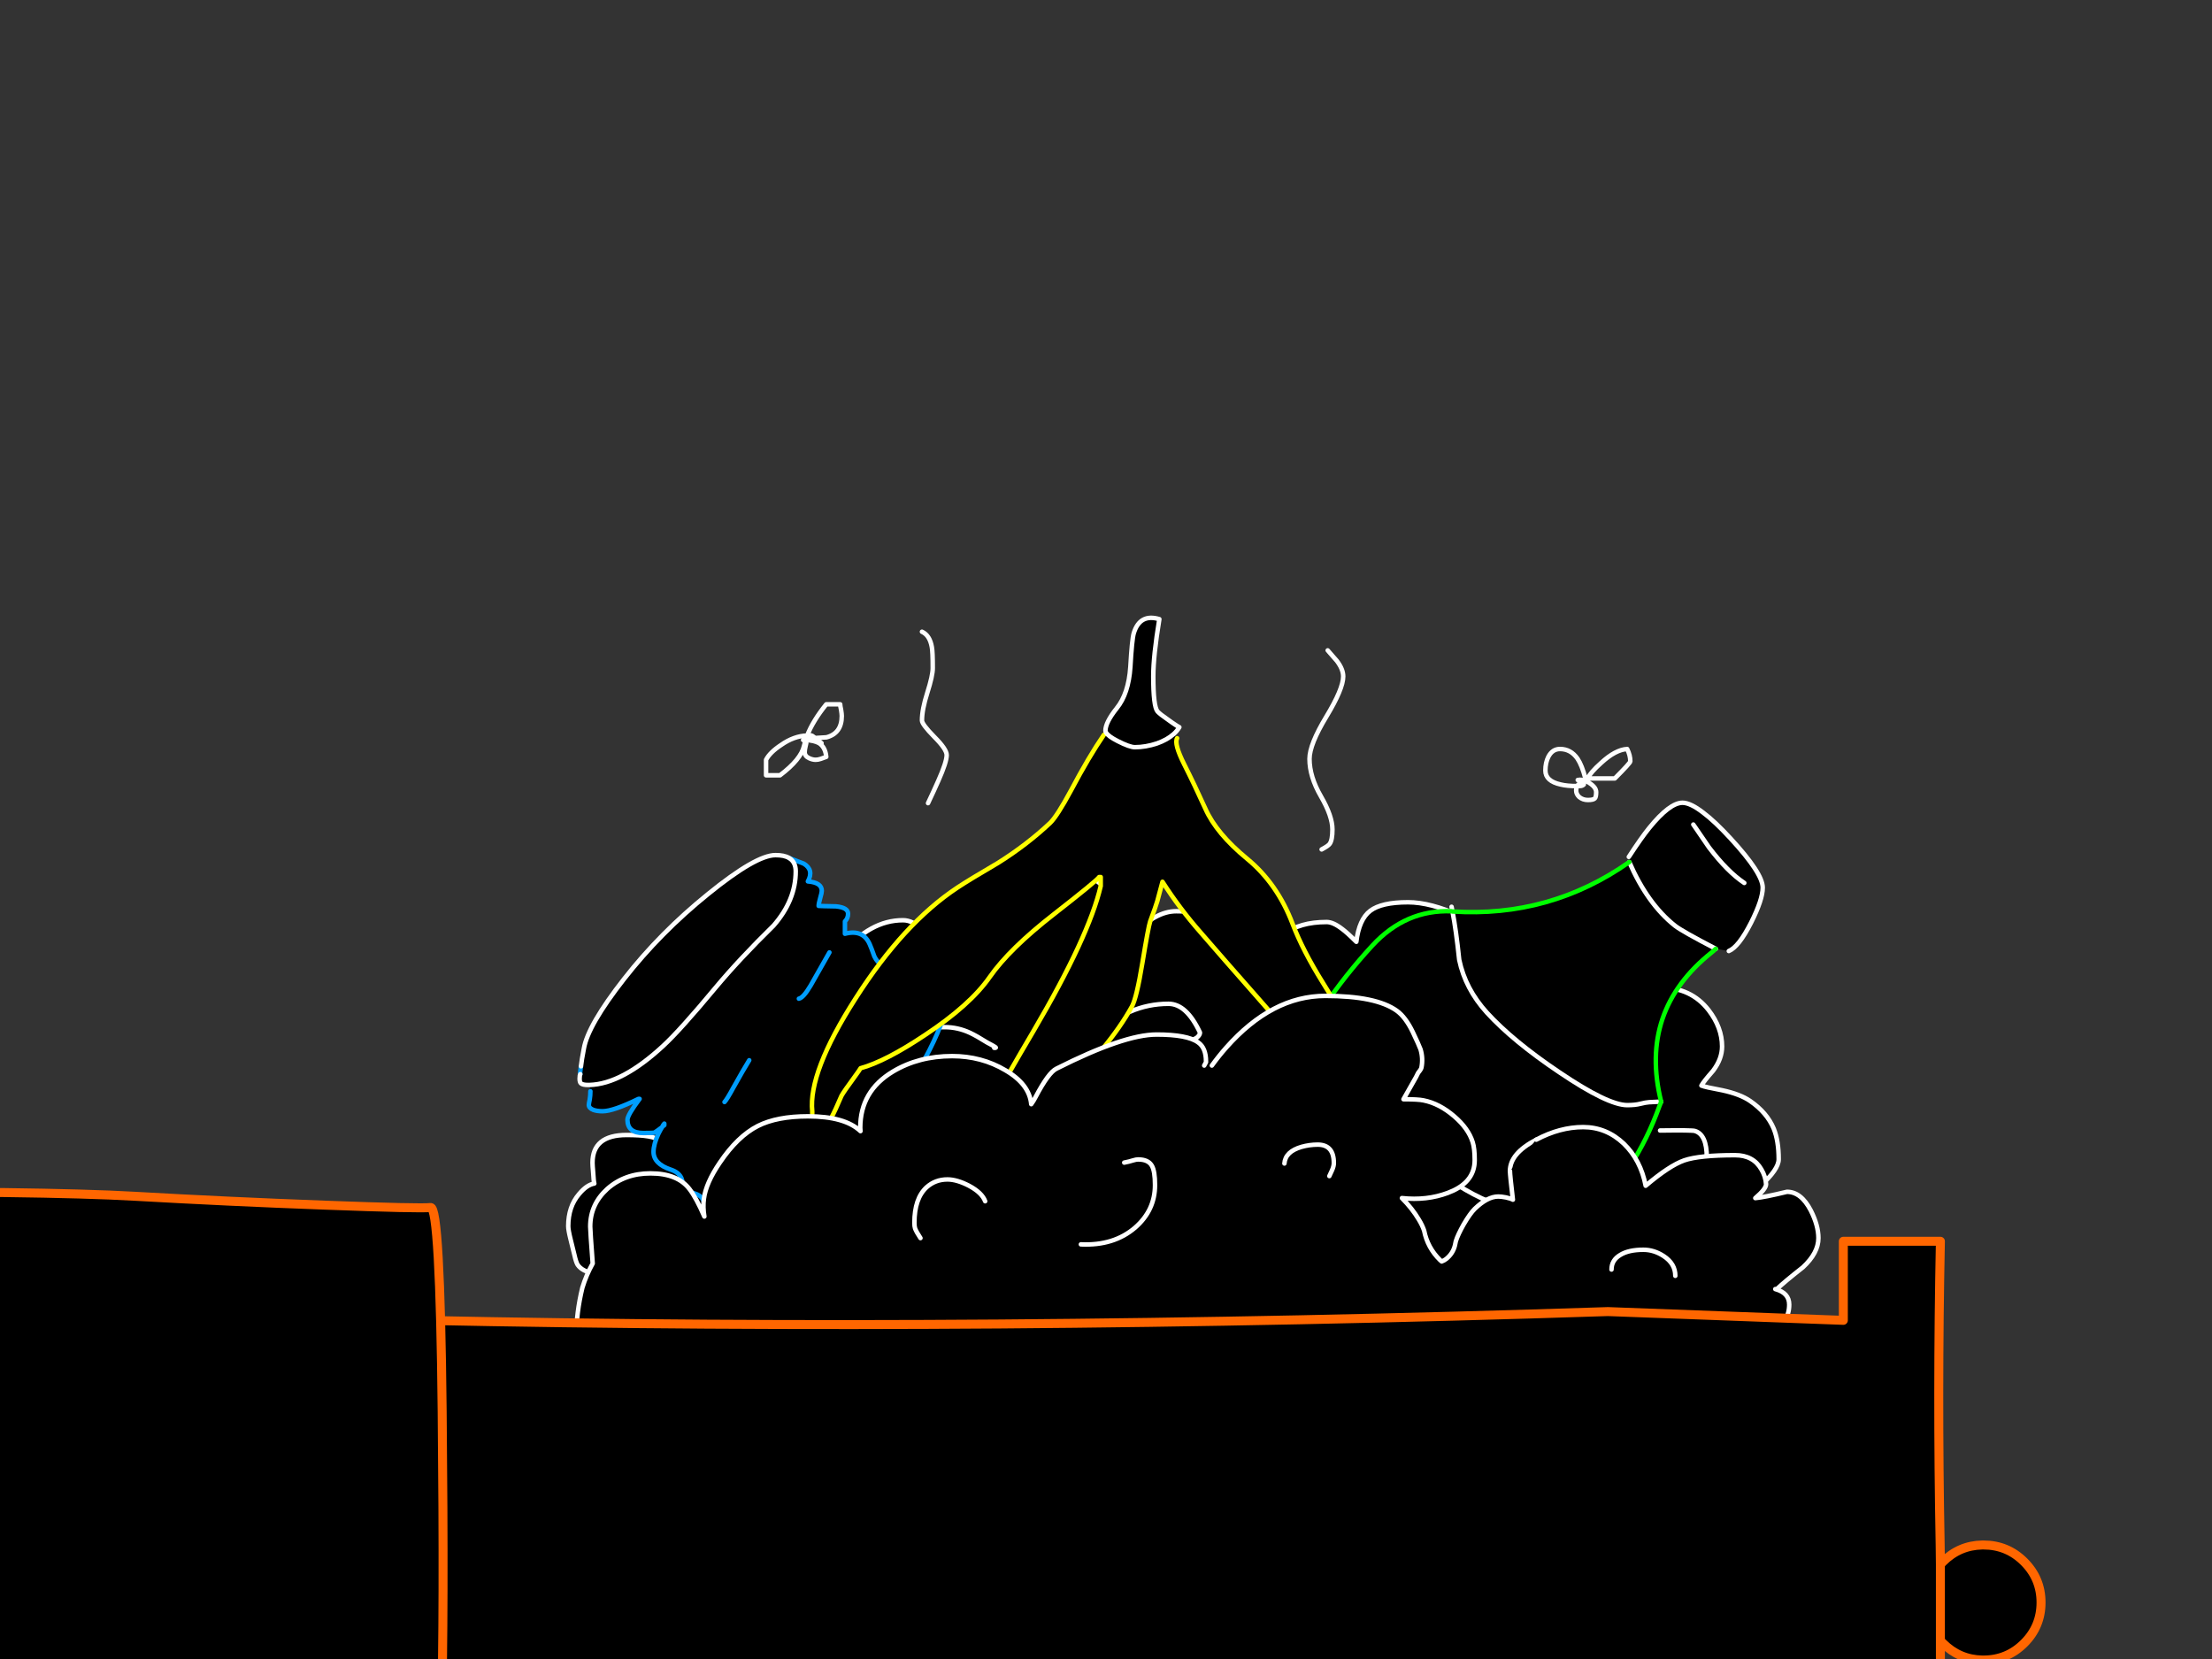 <?xml version="1.0" encoding="utf-8"?>
<svg id="EdithAnim12" image-rendering="inherit" baseProfile="basic" version="1.1" x="0px" y="0px" width="800" height="600" xmlns="http://www.w3.org/2000/svg" xmlns:xlink="http://www.w3.org/1999/xlink">
  <rect width="100%" height="100%" fill="#333333" stroke="none"/>
  <g id="21_GarbageDrawerf157r1" overflow="visible">
    <g id="GarbageDrawerGroupf157r1">
      <g id="Tween-6">
        <path fill="#000" stroke="none" d="M292.531,365.556 Q288.387,363.363 286.275,363.363 276.119,363.363 270.431,375.631 265.719,385.544 265.069,400.738 264.987,401.063 264.906,401.388 264.338,403.175 262.469,404.963 L249.387,404.963 Q249.144,405.044 244.025,405.531 240.288,405.938 238.987,407.888 238.581,408.456 238.5,410.163 238.419,412.113 238.337,412.438 236.387,410.488 226.637,410.488 214.287,410.488 214.287,420.563 214.287,421.456 214.531,424.138 214.694,427.144 214.937,428.038 212.175,428.525 209.412,431.856 205.513,436.406 205.513,443.475 205.513,444.856 206.406,448.431 206.894,450.463 207.787,454.038 208.356,456.556 208.925,457.45 210.631,459.888 214.937,460.538 216.075,460.7 229.725,464.356 247.275,468.338 267.913,470.613 275.713,471.506 327.713,479.306 367.769,485.319 395.313,486.538 423.831,487.838 462.019,490.925 488.75,493.038 512.475,493.038 533.356,493.038 565.206,486.944 598.031,480.769 607.213,474.513 610.706,472.156 614.2,471.181 618.019,470.125 619.887,468.988 626.713,464.6 628.338,462.163 632.806,455.338 633.781,452.413 634.188,451.194 634.188,447.7 634.188,444.044 633.213,441.525 631.75,438.763 630.938,437.138 L630.938,436.488 Q629.963,435.513 629.963,434.213 629.963,434.131 636.625,428.931 643.287,422.919 643.287,419.263 643.287,412.6 641.5,408.213 639.063,402.363 632.888,398.138 629.313,395.7 622.894,394.319 616.719,393.181 615.338,392.613 616.069,391.231 619.563,387.25 622.813,382.944 622.813,378.475 622.813,371.65 617.938,365.313 611.6,357.188 600.713,357.188 593.481,357.188 588.038,359.138 588.688,358.406 589.175,357.594 589.988,356.05 589.988,353.288 589.988,346.706 582.512,341.263 572.762,334.113 554.4,334.113 L544.813,335.25 Q540.831,337.038 538.475,342.725 538.313,343.294 537.988,343.863 538.313,343.294 538.475,342.725 540.181,336.631 528.238,331.269 517.35,326.313 509.225,326.313 499.638,326.313 495.575,329.4 491.513,332.488 490.537,340.613 487.287,337.363 485.419,335.981 482.169,333.463 479.813,333.463 469.981,333.463 464.456,337.85 461.694,340.044 453.487,351.013 L453.487,350.688 Q452.513,343.944 451.862,341.344 450.888,336.956 448.856,334.763 444.063,329.563 425.375,329.563 421.638,329.563 417.819,331.675 414,333.706 410.912,337.363 410.1,336.55 408.394,333.544 406.362,329.969 406.362,329.888 401.244,322.25 397.912,319.569 394.256,316.563 389.463,316.563 363.869,316.563 349.244,325.825 336.65,333.869 339.088,342.563 335.838,338.5 333.806,336.469 330.231,332.813 326.575,332.813 314.631,332.813 304.638,344.919 294.725,356.863 296.838,368.238 296.188,367.425 292.531,365.556 M350.787,373.519 Q353.225,374.656 356.963,377.013 359.563,378.394 359.888,378.638 360.537,379.044 359.563,378.963 360.537,379.044 359.888,378.638 359.563,378.394 356.963,377.013 353.225,374.656 350.787,373.519 346.4,371.488 341.688,371.488 326.575,371.488 318.287,378.638 326.575,371.488 341.688,371.488 346.4,371.488 350.787,373.519 M408.719,365.881 Q415.3,363.038 422.612,363.038 429.112,363.038 433.987,373.438 433.987,374.088 433.419,374.738 432.769,375.469 432.037,375.713 432.769,375.469 433.419,374.738 433.987,374.088 433.987,373.438 429.112,363.038 422.612,363.038 415.3,363.038 408.719,365.881 401.894,368.888 398.563,373.763 401.894,368.888 408.719,365.881 M523.525,359.463 Q524.094,359.463 527.831,363.525 531.488,367.588 531.488,368.238 531.488,376.606 528.319,380.994 526.206,383.919 523.362,384.488 526.206,383.919 528.319,380.994 531.488,376.606 531.488,368.238 531.488,367.588 527.831,363.525 524.094,359.463 523.525,359.463 503.05,359.463 493.463,367.588 503.05,359.463 523.525,359.463 M594.7,378.231 Q598.113,380.831 598.113,390.825 598.113,400.656 589.744,407.075 583.081,412.194 578.288,411.788 583.081,412.194 589.744,407.075 598.113,400.656 598.113,390.825 598.113,380.831 594.7,378.231 591.45,375.713 578.938,376.038 591.45,375.713 594.7,378.231 M600.387,408.863 Q612.006,408.7 612.981,409.025 617.288,410.325 617.288,418.613 617.288,421.375 614.769,423.975 613.144,425.519 608.838,428.363 607.7,429.094 605.75,430.8 603.963,432.263 603.313,432.588 603.963,432.263 605.75,430.8 607.7,429.094 608.838,428.363 613.144,425.519 614.769,423.975 617.288,421.375 617.288,418.613 617.288,410.325 612.981,409.025 612.006,408.7 600.387,408.863Z" test="Tween 6" stroke-width="1.625"/>
        <path id="Layer5_0_1_STROKES" stroke="#FFF" stroke-width="1.625" stroke-linejoin="round" stroke-linecap="round" fill="none" d="M630.938,437.138 Q631.75,438.763 633.213,441.525 634.188,444.044 634.188,447.7 634.188,451.194 633.781,452.413 632.806,455.338 628.338,462.163 626.713,464.6 619.887,468.988 618.019,470.125 614.2,471.181 610.706,472.156 607.213,474.513 598.031,480.769 565.206,486.944 533.356,493.038 512.475,493.038 488.75,493.038 462.019,490.925 423.831,487.838 395.313,486.538 367.769,485.319 327.713,479.306 275.713,471.506 267.913,470.613 247.275,468.338 229.725,464.356 216.075,460.7 214.937,460.538 210.631,459.888 208.925,457.45 208.356,456.556 207.787,454.038 206.894,450.463 206.406,448.431 205.513,444.856 205.513,443.475 205.513,436.406 209.412,431.856 212.175,428.525 214.937,428.038 214.694,427.144 214.531,424.138 214.287,421.456 214.287,420.563 214.287,410.488 226.637,410.488 236.387,410.488 238.337,412.438 238.419,412.113 238.5,410.163 238.581,408.456 238.987,407.888 240.288,405.938 244.025,405.531 249.144,405.044 249.387,404.963 L262.469,404.963 Q264.338,403.175 264.906,401.388 264.987,401.063 265.069,400.738 265.719,385.544 270.431,375.631 276.119,363.363 286.275,363.363 288.387,363.363 292.531,365.556 296.188,367.425 296.838,368.238 294.725,356.863 304.638,344.919 314.631,332.813 326.575,332.813 330.231,332.813 333.806,336.469 335.838,338.5 339.088,342.563 336.65,333.869 349.244,325.825 363.869,316.563 389.463,316.563 394.256,316.563 397.912,319.569 401.244,322.25 406.362,329.888 406.362,329.969 408.394,333.544 410.1,336.55 410.912,337.363 414,333.706 417.819,331.675 421.638,329.563 425.375,329.563 444.063,329.563 448.856,334.763 450.888,336.956 451.862,341.344 452.513,343.944 453.487,350.688 L453.487,351.013 Q461.694,340.044 464.456,337.85 469.981,333.463 479.813,333.463 482.169,333.463 485.419,335.981 487.287,337.363 490.537,340.613 491.513,332.488 495.575,329.4 499.638,326.313 509.225,326.313 517.35,326.313 528.238,331.269 540.181,336.631 538.475,342.725 540.831,337.038 544.813,335.25 547.494,334.113 554.4,334.113 572.762,334.113 582.512,341.263 589.988,346.706 589.988,353.288 589.988,356.05 589.175,357.594 588.688,358.406 588.038,359.138 593.481,357.188 600.713,357.188 611.6,357.188 617.938,365.313 622.813,371.65 622.813,378.475 622.813,382.944 619.563,387.25 616.069,391.231 615.338,392.613 616.719,393.181 622.894,394.319 629.313,395.7 632.888,398.138 639.063,402.363 641.5,408.213 643.287,412.6 643.287,419.263 643.287,422.919 636.625,428.931 629.963,434.131 629.963,434.213 629.963,435.513 630.938,436.488 M318.287,378.638 Q326.575,371.488 341.688,371.488 346.4,371.488 350.787,373.519 353.225,374.656 356.963,377.013 359.563,378.394 359.888,378.638 360.537,379.044 359.563,378.963 M398.563,373.763 Q401.894,368.888 408.719,365.881 415.3,363.038 422.612,363.038 429.112,363.038 433.987,373.438 433.987,374.088 433.419,374.738 432.769,375.469 432.037,375.713 M538.475,342.725 Q538.313,343.294 537.988,343.863 M493.463,367.588 Q503.05,359.463 523.525,359.463 524.094,359.463 527.831,363.525 531.488,367.588 531.488,368.238 531.488,376.606 528.319,380.994 526.206,383.919 523.362,384.488 M578.938,376.038 Q591.45,375.713 594.7,378.231 598.113,380.831 598.113,390.825 598.113,400.656 589.744,407.075 583.081,412.194 578.288,411.788 M600.387,408.863 Q612.006,408.7 612.981,409.025 617.288,410.325 617.288,418.613 617.288,421.375 614.769,423.975 613.144,425.519 608.838,428.363 607.7,429.094 605.75,430.8 603.963,432.263 603.313,432.588" test="Tween 6"/>
      </g>
      <g id="Tween-5">
        <g id="Tin-can-Rubbish">
          <path fill="#000" stroke="none" d="M258.781,357.206 Q246.025,372.563 239.769,378.331 224.9,392.063 213.2,392.388 L213.525,394.663 Q213.525,396.206 213.281,397.669 212.956,399.131 212.956,399.619 212.956,400.756 214.581,401.406 215.963,401.894 217.913,401.894 221.813,401.894 230.913,397.425 L231.319,397.425 Q226.931,403.275 226.931,404.981 226.931,409.775 232.7,409.775 236.194,409.775 236.681,409.613 237.169,409.369 239.444,407.663 239.85,406.769 240.256,406.363 L240.256,406.931 Q239.769,407.256 239.444,407.663 238.875,408.556 238.144,410.019 236.356,413.838 236.356,416.6 236.356,420.906 242.613,423.019 248.219,424.888 246.431,430.9 252.281,431.144 253.906,433.338 254.313,433.906 254.719,434.963 L254.719,435.044 Q269.425,429.113 275.763,424.481 281.856,419.931 284.375,413.594 281.856,419.931 275.763,424.481 269.425,429.113 254.719,435.044 255.288,436.669 255.938,439.35 256.669,441.219 260.325,444.063 262.681,446.013 261.462,449.913 L267.069,449.913 Q289.738,440.569 313.869,412.05 337.269,384.506 342.956,362.244 L342.956,357.206 Q339.219,356.394 334.588,357.206 L331.256,357.206 Q332.881,353.469 328.331,351.6 322.075,349.975 319.069,348.919 317.363,348.269 316.225,345.913 315.169,342.906 314.519,341.444 312.081,336 305.581,337.706 L305.581,333.238 Q306.719,332.1 306.719,330.475 306.719,328.2 302.25,327.794 297.213,327.713 296.075,327.631 296.075,326.819 296.644,324.788 297.213,322.838 297.213,322.188 297.213,319.181 292.175,318.775 294.45,314.631 290.713,312.356 287.463,311.138 285.431,310.325 287.788,311.788 287.788,315.119 287.788,325.6 279.744,334.781 267.394,346.888 258.781,357.206 M293.15,356.475 Q290.55,360.863 288.925,361.188 290.55,360.863 293.15,356.475 294.775,353.631 299.975,344.45 294.775,353.631 293.15,356.475 M325.325,369.069 Q322.238,373.781 318.5,375.081 322.238,373.781 325.325,369.069 328.494,364.194 330.119,357.206 328.494,364.194 325.325,369.069 M270.969,383.45 Q268.856,386.863 265.281,393.281 262.844,397.75 262.031,398.563 262.844,397.75 265.281,393.281 268.856,386.863 270.969,383.45 M225.713,354.038 Q212.631,370.775 211.169,379.225 210.356,383.369 210.113,385.644 209.706,388 209.869,388.488 209.788,388.731 209.706,388.975 209.625,389.625 209.625,390.113 209.625,391.413 210.113,391.819 210.763,392.388 212.631,392.388 212.875,392.388 213.2,392.388 224.9,392.063 239.769,378.331 246.025,372.563 258.781,357.206 267.394,346.888 279.744,334.781 287.788,325.6 287.788,315.119 287.788,311.788 285.431,310.325 284.456,309.756 283.238,309.513 282.019,309.269 280.475,309.269 273.406,309.269 256.1,323.325 238.794,337.3 225.713,354.038Z" test="Tin can Rubbish" stroke-width="1.625"/>
          <path id="Layer8_0_1_STROKES" stroke="#009EFF" stroke-width="1.625" stroke-linejoin="round" stroke-linecap="round" fill="none" d="M210.113,385.644 Q209.706,388 209.869,388.488 M285.431,310.325 Q287.463,311.138 290.713,312.356 294.45,314.631 292.175,318.775 297.213,319.181 297.213,322.188 297.213,322.838 296.644,324.788 296.075,326.819 296.075,327.631 297.213,327.713 302.25,327.794 306.719,328.2 306.719,330.475 306.719,332.1 305.581,333.238 L305.581,337.706 Q312.081,336 314.519,341.444 315.169,342.906 316.225,345.913 317.363,348.269 319.069,348.919 322.075,349.975 328.331,351.6 332.881,353.469 331.256,357.206 L334.588,357.206 Q339.219,356.394 342.956,357.206 L342.956,362.244 Q337.269,384.506 313.869,412.05 289.738,440.569 267.069,449.913 L261.462,449.913 Q262.681,446.013 260.325,444.063 256.669,441.219 255.938,439.35 255.288,436.669 254.719,435.044 L254.719,434.963 Q254.313,433.906 253.906,433.338 252.281,431.144 246.431,430.9 248.219,424.888 242.613,423.019 236.356,420.906 236.356,416.6 236.356,413.838 238.144,410.019 238.875,408.556 239.444,407.663 237.169,409.369 236.681,409.613 236.194,409.775 232.7,409.775 226.931,409.775 226.931,404.981 226.931,403.275 231.319,397.425 L230.913,397.425 Q221.813,401.894 217.913,401.894 215.963,401.894 214.581,401.406 212.956,400.756 212.956,399.619 212.956,399.131 213.281,397.669 213.525,396.206 213.525,394.663 M299.975,344.45 Q294.775,353.631 293.15,356.475 290.55,360.863 288.925,361.188 M330.119,357.206 Q328.494,364.194 325.325,369.069 322.238,373.781 318.5,375.081 M270.969,383.45 Q268.856,386.863 265.281,393.281 262.844,397.75 262.031,398.563 M239.444,407.663 Q239.769,407.256 240.256,406.931 L240.256,406.363 Q239.85,406.769 239.444,407.663Z M254.719,435.044 Q269.425,429.113 275.763,424.481 281.856,419.931 284.375,413.594" test="Tin can Rubbish"/>
          <path id="Layer8_0_2_STROKES" stroke="#FFF" stroke-width="1.625" stroke-linejoin="round" stroke-linecap="round" fill="none" d="M285.431,310.325 Q284.456,309.756 283.238,309.513 282.019,309.269 280.475,309.269 273.406,309.269 256.1,323.325 238.794,337.3 225.713,354.038 212.631,370.775 211.169,379.225 210.356,383.369 210.113,385.644 M209.869,388.488 Q209.788,388.731 209.706,388.975 209.625,389.625 209.625,390.113 209.625,391.413 210.113,391.819 210.763,392.388 212.631,392.388 212.875,392.388 213.2,392.388 224.9,392.063 239.769,378.331 246.025,372.563 258.781,357.206 267.394,346.888 279.744,334.781 287.788,325.6 287.788,315.119 287.788,311.788 285.431,310.325" test="Tin can Rubbish"/>
        </g>
        <g id="Bottle">
          <path fill="#000" stroke="none" d="M573.731,440.963 Q571.213,440.638 562.275,438.769 554.475,437.063 550.088,437.144 541.963,437.225 530.019,430.319 518.237,423.575 507.269,412.769 499.469,405.05 492.562,393.431 487.037,382.95 486.469,382.138 483.787,378.4 481.675,374.5 478.019,368 478.262,364.831 459.819,390.588 438.937,414.231 416.431,439.581 399.775,468.831 384.419,495.806 410.581,514.494 437.8,533.913 468.756,545.125 485.9,551.463 499.631,537.406 523.031,513.438 541.637,484.838 556.262,462.25 573.325,441.45 L573.731,440.963 M525.306,329.65 Q525.144,329.569 524.981,329.569 508.406,328.919 496.381,341.919 486.469,352.644 478.262,364.831 478.019,368 481.675,374.5 483.787,378.4 486.469,382.138 487.037,382.95 492.562,393.431 499.469,405.05 507.269,412.769 518.237,423.575 530.019,430.319 541.963,437.225 550.088,437.144 554.475,437.063 562.275,438.769 571.213,440.638 573.731,440.963 591.769,423.494 600.137,400.094 600.463,399.281 600.787,398.469 599.975,398.388 599.65,398.469 597.294,398.55 596.4,398.631 595.181,398.713 593.231,399.2 591.363,399.688 588.519,399.688 581.531,399.688 563.981,387.825 547.162,376.531 537.738,366.213 529.938,357.6 527.744,347.119 526.606,336.231 525.306,329.65 M605.744,334.769 Q595.831,326.888 589.25,311.775 560.569,331.925 525.306,329.65 526.606,336.231 527.744,347.119 529.938,357.6 537.738,366.213 547.162,376.531 563.981,387.825 581.531,399.688 588.519,399.688 591.363,399.688 593.231,399.2 595.181,398.713 596.4,398.631 597.294,398.55 599.65,398.469 599.975,398.388 600.787,398.469 592.581,365.563 619.069,344.438 619.8,343.869 620.531,343.138 608.181,336.719 605.744,334.769 M589.088,309.906 L589.25,311.775 Q595.831,326.888 605.744,334.769 608.181,336.719 620.531,343.138 L625.244,343.95 Q628.819,342.488 633.287,333.713 637.512,325.344 637.512,321.037 637.512,315.838 625.813,303.163 620.206,297.069 615.981,293.9 611.35,290.325 608.506,290.325 603.875,290.325 596.481,299.425 593.637,302.919 589.088,309.906 M612.975,299.019 Q612.488,298.288 612.406,298.206 612.488,298.288 612.975,299.019 614.194,300.725 618.094,306.494 624.838,315.35 630.85,319.331 624.838,315.35 618.094,306.494 614.194,300.725 612.975,299.019Z" test="Bottle" stroke-width="1.625"/>
          <path id="Layer9_0_1_STROKES" stroke="#FFF" stroke-width="1.625" stroke-linejoin="round" stroke-linecap="round" fill="none" d="M589.25,311.775 Q595.831,326.888 605.744,334.769 608.181,336.719 620.531,343.138 M625.244,343.95 Q628.819,342.488 633.287,333.713 637.512,325.344 637.512,321.037 637.512,315.838 625.813,303.163 620.206,297.069 615.981,293.9 611.35,290.325 608.506,290.325 603.875,290.325 596.481,299.425 593.637,302.919 589.088,309.906 M630.85,319.331 Q624.838,315.35 618.094,306.494 614.194,300.725 612.975,299.019 612.488,298.288 612.406,298.206 M478.262,364.831 Q478.019,368 481.675,374.5 483.787,378.4 486.469,382.138 487.037,382.95 492.562,393.431 499.469,405.05 507.269,412.769 518.237,423.575 530.019,430.319 541.963,437.225 550.088,437.144 554.475,437.063 562.275,438.769 571.213,440.638 573.731,440.963 M600.787,398.469 Q599.975,398.388 599.65,398.469 597.294,398.55 596.4,398.631 595.181,398.713 593.231,399.2 591.363,399.688 588.519,399.688 581.531,399.688 563.981,387.825 547.162,376.531 537.738,366.213 529.938,357.6 527.744,347.119 526.606,336.231 525.306,329.65 525.144,328.756 524.981,327.944 M573.731,440.963 Q574.056,441.044 574.219,441.044 574.219,441.287 573.325,441.45" test="Bottle"/>
          <path id="Layer9_0_2_STROKES" stroke="#0F0" stroke-width="1.625" stroke-linejoin="round" stroke-linecap="round" fill="none" d="M525.306,329.65 Q525.144,329.569 524.981,329.569 508.406,328.919 496.381,341.919 486.469,352.644 478.262,364.831 M573.731,440.963 Q591.769,423.494 600.137,400.094 600.463,399.281 600.787,398.469 592.581,365.563 619.069,344.438 619.8,343.869 620.531,343.138 M589.25,311.775 Q560.569,331.925 525.306,329.65 M573.325,441.45 Q556.262,462.25 541.637,484.838 523.031,513.438 499.631,537.406 485.9,551.463 468.756,545.125 437.8,533.913 410.581,514.494 384.419,495.806 399.775,468.831 416.431,439.581 438.937,414.231 459.819,390.588 478.262,364.831 M573.325,441.45 L573.731,440.963" test="Bottle"/>
        </g>
        <g id="Banana">
          <path fill="#000" stroke="none" d="M400.038,264.956 L399.225,265.769 Q393.863,273.569 387.363,285.838 382.325,295.181 379.806,297.619 371.438,305.5 360.956,312.081 350.394,318.256 346.25,321.019 326.75,333.938 309.444,361.075 292.3,387.806 293.763,401.944 L293.763,408.931 Q293.925,409.175 294.819,409.175 297.906,409.175 300.588,404.381 302.05,401.7 304.325,396.338 305.219,394.713 309.038,389.513 310.988,386.831 311.231,386.344 320.331,383.825 334.55,374.319 350.881,363.513 357.95,353.356 365.1,343.119 381.188,330.606 396.706,318.5 397.519,317.2 L398.088,317.2 398.088,320.45 Q393.863,338.65 373.794,372.856 363.313,390.65 360.794,395.606 354.944,406.656 354.619,412.019 355.106,412.019 356.731,412.344 358.275,412.588 359.006,412.588 365.263,412.588 382.894,396.013 401.256,378.788 409.381,364 411.088,360.831 413.119,348.481 415.313,335.238 415.963,333.288 418.075,327.6 418.563,325.894 419.213,323.294 420.431,318.906 426.606,328.575 434.325,337.35 439.688,343.606 460.569,367.331 469.994,378.381 474.544,401.863 477.306,416.163 477.306,425.344 484.456,425.425 488.681,416 492.419,407.469 492.419,394.713 492.419,382.606 488.194,372.613 486.081,367.656 478.363,355.306 471.131,343.688 467.475,334.1 461.95,319.556 450.981,310.538 439.931,301.438 435.95,292.5 431.888,283.563 428.231,276.331 424.575,269.019 425.713,266.988 L424.413,265.525 Q422.138,267.556 418.481,268.856 414.338,270.238 410.438,270.238 408.569,270.238 404.263,268.044 400.769,266.256 400.038,264.956 M419.294,223.925 Q412.225,221.813 410.031,229.044 409.381,231.319 408.813,241.231 408.163,250.9 403.856,256.181 399.794,261.3 399.794,264.306 399.794,264.631 400.038,264.956 400.769,266.256 404.263,268.044 408.569,270.238 410.438,270.238 414.338,270.238 418.481,268.856 422.138,267.556 424.413,265.525 425.713,264.388 426.525,263.006 426.038,262.681 425.55,262.438 423.681,261.219 422.381,260.244 419.538,258.294 418.644,257.319 417.1,255.531 417.1,244.563 417.1,237.25 419.294,223.925Z" test="Banana" stroke-width="1.625"/>
          <path id="Layer10_0_1_STROKES" stroke="#FF0" stroke-width="1.625" stroke-linejoin="round" stroke-linecap="round" fill="none" d="M425.713,266.988 Q424.575,269.019 428.231,276.331 431.888,283.563 435.95,292.5 439.931,301.438 450.981,310.538 461.95,319.556 467.475,334.1 471.131,343.688 478.363,355.306 486.081,367.656 488.194,372.613 492.419,382.606 492.419,394.713 492.419,407.469 488.681,416 484.456,425.425 477.306,425.344 477.306,416.163 474.544,401.863 469.994,378.381 460.569,367.331 439.688,343.606 434.325,337.35 426.606,328.575 420.431,318.906 419.213,323.294 418.563,325.894 418.075,327.6 415.963,333.288 415.313,335.238 413.119,348.481 411.088,360.831 409.381,364 401.256,378.788 382.894,396.013 365.263,412.588 359.006,412.588 358.275,412.588 356.731,412.344 355.106,412.019 354.619,412.019 354.944,406.656 360.794,395.606 363.313,390.65 373.794,372.856 393.863,338.65 398.088,320.45 L398.088,317.2 397.519,317.2 Q396.706,318.5 381.188,330.606 365.1,343.119 357.95,353.356 350.881,363.513 334.55,374.319 320.331,383.825 311.231,386.344 310.988,386.831 309.038,389.513 305.219,394.713 304.325,396.338 302.05,401.7 300.588,404.381 297.906,409.175 294.819,409.175 293.925,409.175 293.763,408.931 L293.763,401.944 Q292.3,387.806 309.444,361.075 326.75,333.938 346.25,321.019 350.394,318.256 360.956,312.081 371.438,305.5 379.806,297.619 382.325,295.181 387.363,285.838 393.863,273.569 399.225,265.769" test="Banana"/>
          <path id="Layer10_0_2_STROKES" stroke="#FFF" stroke-width="1.625" stroke-linejoin="round" stroke-linecap="round" fill="none" d="M400.038,264.956 Q399.794,264.631 399.794,264.306 399.794,261.3 403.856,256.181 408.163,250.9 408.813,241.231 409.381,231.319 410.031,229.044 412.225,221.813 419.294,223.925 417.1,237.25 417.1,244.563 417.1,255.531 418.644,257.319 419.538,258.294 422.381,260.244 423.681,261.219 425.55,262.438 426.038,262.681 426.525,263.006 425.713,264.388 424.413,265.525 M400.038,264.956 Q400.769,266.256 404.263,268.044 408.569,270.238 410.438,270.238 414.338,270.238 418.481,268.856 422.138,267.556 424.413,265.525" test="Banana"/>
        </g>
      </g>
      <g id="Tween-4">
        <path id="Layer4_0_1_STROKES" stroke="#FFF" stroke-width="1.625" stroke-linejoin="round" stroke-linecap="round" fill="none" d="M546.1,423.488 Q546.1,417.15 555.606,412.194" test="Tween 4"/>
        <g id="Garbage">
          <path fill="#000" stroke="none" d="M438.281,385.369 L436.169,384.15 Q436.006,384.475 435.519,385.369 436.006,384.475 436.169,384.15 436.169,383.988 436.169,383.906 436.169,378.95 433.325,377 429.425,374.156 418.294,374.156 406.513,374.156 382.056,386.506 379.213,387.888 374.581,396.663 373.85,398.125 372.956,399.344 372.306,392.113 363.613,387.075 355,381.956 344.356,381.956 332.25,381.956 322.906,387.563 311.125,394.631 311.125,407.875 311.125,408.525 311.206,409.094 305.519,403.731 292.194,403.731 280.981,403.731 274.075,407.225 266.763,410.963 260.344,420.469 255.306,427.863 254.575,433.55 254.169,436.556 254.737,439.969 251.813,433.225 249.375,430.056 245.069,424.369 235.237,424.369 225.975,424.369 219.638,429.975 213.463,435.581 213.463,443.625 213.463,445.088 214.356,456.95 212,461.175 210.619,465.725 208.425,474.744 208.425,483.194 208.425,490.913 214.031,495.788 219.15,500.256 225.731,500.256 228.169,500.256 236.538,498.875 244.825,497.494 250.269,497.494 256.769,497.494 273.263,502.206 289.675,506.919 306.656,506.919 311.613,506.919 351.263,503.344 396.925,499.688 431.7,499.688 439.5,499.606 445.431,499.688 L465.5,500.744 466.313,500.338 Q467.206,500.013 467.938,499.931 472.731,499.688 476.956,497.331 480.125,496.356 482.156,495.463 494.831,489.938 497.513,489.694 L498.081,489.694 Q498.081,489.45 536.025,500.094 577.706,510.9 594.688,510.9 614.188,510.9 623.613,500.906 628.406,495.95 629.219,490.75 629.219,488.15 629.056,487.906 628.975,487.744 628.813,487.581 628.163,487.013 626.456,486.85 628.163,487.013 628.813,487.581 L629.219,486.85 Q631.819,485.225 640.106,482.219 647.094,478.563 647.094,471.819 647.094,467.594 642.056,466.213 L642.625,466.213 Q645.225,463.694 652.05,458.331 657.656,453.131 657.656,447.769 657.656,443.219 654.894,437.775 651.4,431.031 646.281,431.031 637.831,433.063 634.825,433.306 638.725,429.975 638.725,428.269 638.563,425.506 637.019,422.906 634.094,417.788 627.513,417.788 614.594,417.788 609.15,419.656 603.788,421.525 595.175,428.838 593.388,419.575 587.294,413.644 580.956,407.631 572.588,407.631 564.138,407.631 555.606,412.181 L546.1,423.475 Q546.1,424.938 547.156,433.875 546.425,433.469 544.638,433.063 542.931,432.738 541.875,432.738 537.975,432.738 533.344,437.206 531.638,438.913 529.363,442.813 527.25,446.55 526.519,448.906 526.356,449.638 526.194,450.45 525.463,453.375 523.025,455.325 522.294,455.894 521.4,456.219 521.075,455.975 520.831,455.731 516.281,451.263 515.063,445.088 514.413,443.138 513.112,441.025 510.756,437.044 507.019,433.306 515.956,434.281 523.594,431.438 532.125,428.269 533.181,421.606 533.344,420.631 533.344,419.575 533.344,415.35 532.613,413.075 531.069,408.119 525.95,403.731 520.588,399.1 514.819,397.963 512.95,397.556 507.588,397.556 507.669,397.394 512.138,389.513 512.544,388.781 512.869,388.05 L513.6,387.075 Q514.006,386.506 514.088,386.1 514.737,382.769 513.763,379.519 513.194,377.975 510.919,373.181 508.319,367.819 505.15,365.544 497.675,360.181 479.313,360.181 460.056,360.181 443.481,378.869 440.881,381.794 438.281,385.369 M481.75,423.231 Q481.425,424.044 480.775,425.344 481.425,424.044 481.75,423.231 482.4,421.769 482.4,420.631 482.4,413.969 476.55,413.969 473.625,413.969 470.7,414.781 464.85,416.488 464.525,420.794 464.85,416.488 470.7,414.781 473.625,413.969 476.55,413.969 482.4,413.969 482.4,420.631 482.4,421.769 481.75,423.231 M601.675,454.269 Q605.9,457.031 605.9,461.419 605.9,457.031 601.675,454.269 598.181,451.994 594.363,451.994 589,451.994 585.994,453.863 582.825,455.731 582.825,459.144 582.825,455.731 585.994,453.863 589,451.994 594.363,451.994 598.181,451.994 601.675,454.269 M350.45,428.838 Q355.163,431.356 356.3,434.444 355.163,431.356 350.45,428.838 346.063,426.563 342.65,426.563 338.263,426.563 335.094,429.406 330.706,433.469 330.706,442.244 330.706,443.544 330.95,444.275 331.438,445.575 332.9,447.769 331.438,445.575 330.95,444.275 330.706,443.544 330.706,442.244 330.706,433.469 335.094,429.406 338.263,426.563 342.65,426.563 346.063,426.563 350.45,428.838 M416.588,421.606 Q417.725,423.556 417.725,428.594 417.725,437.694 410.575,443.95 402.856,450.613 390.913,450.044 402.856,450.613 410.575,443.95 417.725,437.694 417.725,428.594 417.725,423.556 416.588,421.606 415.288,419.331 411.631,419.331 410.9,419.331 409.844,419.656 408.3,420.144 406.594,420.469 408.3,420.144 409.844,419.656 410.9,419.331 411.631,419.331 415.288,419.331 416.588,421.606Z" test="Garbage" stroke-width="1.625"/>
          <path id="Layer6_0_1_STROKES" stroke="#FFF" stroke-width="1.625" stroke-linejoin="round" stroke-linecap="round" fill="none" d="M436.169,384.15 Q436.006,384.475 435.519,385.369 M628.813,487.581 Q628.975,487.744 629.056,487.906 629.219,488.15 629.219,490.75 628.406,495.95 623.613,500.906 614.188,510.9 594.688,510.9 577.706,510.9 536.025,500.094 498.081,489.45 498.081,489.694 L497.513,489.694 Q494.831,489.938 482.156,495.463 480.125,496.356 476.956,497.331 472.731,499.688 467.938,499.931 467.206,500.013 466.313,500.338 L465.5,500.744 445.431,499.688 Q439.5,499.606 431.7,499.688 396.925,499.688 351.263,503.344 311.613,506.919 306.656,506.919 289.675,506.919 273.263,502.206 256.769,497.494 250.269,497.494 244.825,497.494 236.538,498.875 228.169,500.256 225.731,500.256 219.15,500.256 214.031,495.788 208.425,490.913 208.425,483.194 208.425,474.744 210.619,465.725 212,461.175 214.356,456.95 213.463,445.088 213.463,443.625 213.463,435.581 219.638,429.975 225.975,424.369 235.237,424.369 245.069,424.369 249.375,430.056 251.813,433.225 254.737,439.969 254.169,436.556 254.575,433.55 255.306,427.863 260.344,420.469 266.763,410.963 274.075,407.225 280.981,403.731 292.194,403.731 305.519,403.731 311.206,409.094 311.125,408.525 311.125,407.875 311.125,394.631 322.906,387.563 332.25,381.956 344.356,381.956 355,381.956 363.613,387.075 372.306,392.113 372.956,399.344 373.85,398.125 374.581,396.663 379.213,387.888 382.056,386.506 406.513,374.156 418.294,374.156 429.425,374.156 433.325,377 436.169,378.95 436.169,383.906 436.169,383.988 436.169,384.15 M438.281,385.369 Q440.881,381.794 443.481,378.869 460.056,360.181 479.313,360.181 497.675,360.181 505.15,365.544 508.319,367.819 510.919,373.181 513.194,377.975 513.763,379.519 514.737,382.769 514.088,386.1 514.006,386.506 513.6,387.075 L512.869,388.05 Q512.544,388.781 512.138,389.513 507.669,397.394 507.588,397.556 512.95,397.556 514.819,397.963 520.588,399.1 525.95,403.731 531.069,408.119 532.613,413.075 533.344,415.35 533.344,419.575 533.344,420.631 533.181,421.606 532.125,428.269 523.594,431.438 515.956,434.281 507.019,433.306 510.756,437.044 513.112,441.025 514.413,443.138 515.063,445.088 516.281,451.263 520.831,455.731 521.075,455.975 521.4,456.219 522.294,455.894 523.025,455.325 525.463,453.375 526.194,450.45 526.356,449.638 526.519,448.906 527.25,446.55 529.363,442.813 531.638,438.913 533.344,437.206 537.975,432.738 541.875,432.738 542.931,432.738 544.638,433.063 546.425,433.469 547.156,433.875 546.1,424.938 546.1,423.475 M555.606,412.181 Q564.138,407.631 572.588,407.631 580.956,407.631 587.294,413.644 593.388,419.575 595.175,428.838 603.788,421.525 609.15,419.656 614.594,417.788 627.513,417.788 634.094,417.788 637.019,422.906 638.563,425.506 638.725,428.269 638.725,429.975 634.825,433.306 637.831,433.063 646.281,431.031 651.4,431.031 654.894,437.775 657.656,443.219 657.656,447.769 657.656,453.131 652.05,458.331 645.225,463.694 642.625,466.213 L642.056,466.213 Q647.094,467.594 647.094,471.819 647.094,478.563 640.106,482.219 631.819,485.225 629.219,486.85 M626.456,486.85 Q628.163,487.013 628.813,487.581 M464.525,420.794 Q464.85,416.488 470.7,414.781 473.625,413.969 476.55,413.969 482.4,413.969 482.4,420.631 482.4,421.769 481.75,423.231 481.425,424.044 480.775,425.344 M582.825,459.144 Q582.825,455.731 585.994,453.863 589,451.994 594.363,451.994 598.181,451.994 601.675,454.269 605.9,457.031 605.9,461.419 M332.9,447.769 Q331.438,445.575 330.95,444.275 330.706,443.544 330.706,442.244 330.706,433.469 335.094,429.406 338.263,426.563 342.65,426.563 346.063,426.563 350.45,428.838 355.163,431.356 356.3,434.444 M406.594,420.469 Q408.3,420.144 409.844,419.656 410.9,419.331 411.631,419.331 415.288,419.331 416.588,421.606 417.725,423.556 417.725,428.594 417.725,437.694 410.575,443.95 402.856,450.613 390.913,450.044" test="Garbage"/>
        </g>
        <g id="GarbageCloud">
          <path id="Layer7_0_1_STROKES" stroke="#FFF" stroke-width="1.625" stroke-linejoin="round" stroke-linecap="round" fill="none" d="M477.988,307.206 Q480.425,305.906 480.913,305.175 481.888,303.794 481.888,299.975 481.888,295.181 477.744,288.031 473.6,280.881 473.6,274.463 473.6,269.263 479.694,259.188 485.788,249.113 485.788,244.644 485.788,242.044 483.513,239.038 483.188,238.631 480.181,235.219 M574.188,281.531 Q575.163,279.419 579.063,275.925 584.263,271.131 588.488,270.888 589.625,273.163 589.625,275.356 589.625,275.925 584.019,281.531 L574.188,281.531 Q574.025,281.856 573.781,282.588 574.35,282.831 574.919,283.238 577.275,284.781 577.275,286.488 577.275,288.275 576.788,288.763 576.219,289.331 574.269,289.331 572.481,289.331 571.181,288.275 570.044,287.219 570.044,285.919 570.044,284.944 570.45,284.294 566.713,284.294 564.438,283.725 558.913,282.506 558.913,278.688 558.913,275.844 559.969,273.731 561.431,270.888 564.194,270.888 568.094,270.888 570.531,274.381 572.156,276.819 573.375,281.531 L574.188,281.531Z M570.45,284.294 L570.531,284.294 Q571.669,284.294 571.994,284.213 572.4,284.131 572.806,283.725 L572.806,282.588 Q571.75,282.994 571.181,283.4 570.694,283.725 570.45,284.294Z M573.781,282.588 Q572.075,281.775 570.613,282.1 M291.356,267.638 Q291.6,266.825 291.925,266.013 287.131,266.175 282.5,269.425 278.438,272.106 277.056,274.788 L277.056,280.394 282.094,280.394 Q289.731,274.625 290.788,269.75 291.031,268.694 291.356,267.638 290.95,267.638 290.463,267.638 M297.125,268.775 Q295.744,267.556 294.85,266.906 292.656,266.988 292.169,267.069 M294.85,266.906 Q294.119,266.338 293.713,266.094 293.469,265.931 292.738,265.931 292.331,265.931 291.925,266.013 294.038,260.65 298.831,254.719 L303.869,254.719 Q303.869,255.288 304.194,256.75 304.438,258.213 304.438,258.944 304.438,265.2 298.913,266.663 296.475,266.825 294.85,266.906Z M335.638,290.469 Q337.831,285.838 339.375,282.344 342.381,275.6 342.381,273.081 342.381,270.969 337.913,266.5 333.444,261.95 333.444,260.569 333.444,256.588 335.394,250.494 337.344,244.319 337.344,241.638 337.344,235.788 337.019,234.081 336.288,229.775 333.444,228.475 M291.6,268.775 L291.356,269.831 Q291.031,271.131 291.031,272.025 291.031,273.488 292.656,274.219 293.875,274.788 295.013,274.788 295.825,274.788 296.8,274.463 298.669,273.813 298.831,273.731 298.506,270.238 296.231,268.775 294.525,267.8 291.356,267.638" test="GarbageCloud"/>
        </g>
      </g>
      <g id="Drawer">
        <path fill="#000" stroke="none" d="M702.662,564.863 Q702.175,565.35 701.769,565.838 L701.769,593.381 Q702.175,593.787 702.662,594.275 708.594,600.206 716.881,600.369 L717.369,600.369 Q725.981,600.369 732.075,594.275 738.169,588.181 738.169,579.569 738.169,570.956 732.075,564.863 725.981,558.769 717.369,558.769 L716.881,558.769 Q708.594,558.931 702.662,564.863 M152.519,477.519 Q147.319,501.406 148.294,527.65 151.381,601.506 150.244,648.225 149.269,693.644 152.519,706.319 253.269,704.938 352.719,709.162 392.044,708.025 418.206,709.406 444.775,710.787 463.219,710.787 470.287,710.787 477.519,710.706 487.675,711.925 497.75,711.762 516.275,710.3 534.637,707.619 553.65,705.262 572.906,707.456 591.35,709.569 609.631,709.081 628.806,708.512 647.819,707.375 670.081,706.969 701.769,706.319 L701.769,600.369 701.769,593.381 701.769,565.838 Q701.688,562.262 701.688,558.769 700.631,503.681 701.769,448.919 L666.669,448.919 666.669,477.519 581.519,474.35 Q356.05,481.744 152.519,477.519Z" test="Drawer" stroke-width="1.625"/>
        <path id="Layer3_0_1_STROKES" stroke="#F60" stroke-width="3.25" stroke-linejoin="round" stroke-linecap="round" fill="none" d="M701.769,593.381 L701.769,600.369 701.769,706.319 Q670.081,706.969 647.819,707.375 628.806,708.512 609.631,709.081 591.35,709.569 572.906,707.456 553.65,705.262 534.637,707.619 516.275,710.3 497.75,711.762 487.675,711.925 477.519,710.706 470.287,710.787 463.219,710.787 444.775,710.787 418.206,709.406 392.044,708.025 352.719,709.162 253.269,704.938 152.519,706.319 149.269,693.644 150.244,648.225 151.381,601.506 148.294,527.65 147.319,501.406 152.519,477.519 356.05,481.744 581.519,474.35 L666.669,477.519 666.669,448.919 701.769,448.919 Q700.631,503.681 701.688,558.769 701.688,562.262 701.769,565.838 702.175,565.35 702.662,564.863 708.594,558.931 716.881,558.769 L717.369,558.769 Q725.981,558.769 732.075,564.863 738.169,570.956 738.169,579.569 738.169,588.181 732.075,594.275 725.981,600.369 717.369,600.369 L716.881,600.369 Q708.594,600.206 702.662,594.275 702.175,593.787 701.769,593.381 L701.769,565.838" test="Drawer"/>
      </g>
      <g id="DrawersCabinetFront">
        <path fill="#000" stroke="none" d="M193.919,867.944 Q194.325,868.35 194.813,868.838 200.744,874.769 209.031,874.931 L209.519,874.931 Q218.131,874.931 224.225,868.838 230.319,862.744 230.319,854.131 230.319,845.519 224.225,839.425 218.131,833.331 209.519,833.331 L209.031,833.331 Q200.744,833.494 194.813,839.425 194.325,839.913 193.919,840.4 L193.919,867.944 M193.919,723.481 L158.819,723.481 158.819,752.081 73.669,748.913 Q-151.8,756.306 -355.331,752.081 -360.531,775.969 -359.556,802.213 -356.469,876.069 -357.606,922.788 -358.581,968.206 -355.331,980.881 -254.581,979.5 -155.131,983.725 -115.806,982.588 -89.644,983.969 -63.075,985.35 -44.631,985.35 -37.562,985.35 -30.331,985.269 -20.175,986.488 -10.1,986.325 8.425,984.863 26.787,982.181 45.8,979.825 65.056,982.019 83.5,984.131 101.781,983.644 120.956,983.075 139.969,981.938 162.231,981.531 193.919,980.881 L193.919,874.931 193.919,867.944 193.919,840.4 Q193.837,836.825 193.837,833.331 192.781,778.244 193.919,723.481Z" test="DrawersCabinetFront" stroke-width="1.625"/>
        <path id="Layer2_0_1_STROKES" stroke="#F60" stroke-width="3.25" stroke-linejoin="round" stroke-linecap="round" fill="none" d="M193.919,867.944 L193.919,874.931 193.919,980.881 Q162.231,981.531 139.969,981.938 120.956,983.075 101.781,983.644 83.5,984.131 65.056,982.019 45.8,979.825 26.787,982.181 8.425,984.863 -10.1,986.325 -20.175,986.488 -30.331,985.269 -37.562,985.35 -44.631,985.35 -63.075,985.35 -89.644,983.969 -115.806,982.588 -155.131,983.725 -254.581,979.5 -355.331,980.881 -358.581,968.206 -357.606,922.788 -356.469,876.069 -359.556,802.213 -360.531,775.969 -355.331,752.081 -151.8,756.306 73.669,748.913 L158.819,752.081 158.819,723.481 193.919,723.481 Q192.781,778.244 193.837,833.331 193.837,836.825 193.919,840.4 194.325,839.913 194.813,839.425 200.744,833.494 209.031,833.331 L209.519,833.331 Q218.131,833.331 224.225,839.425 230.319,845.519 230.319,854.131 230.319,862.744 224.225,868.838 218.131,874.931 209.519,874.931 L209.031,874.931 Q200.744,874.769 194.813,868.838 194.325,868.35 193.919,867.944 L193.919,840.4" test="DrawersCabinetFront"/>
        <path fill="#000" stroke="none" d="M117.3,435.856 Q82.361,434.564 48.725,432.606 15.182,430.733 -73.637,431.063 -162.395,431.48 -203.394,431.956 -244.292,432.514 -296.181,432.037 -348.089,431.555 -378.081,435.206 -380.194,452.431 -382.631,590.963 -385.15,734.856 -382.794,763.213 -381.9,774.75 -387.831,878.669 -393.678,982.586 -389.212,984.863 -384.672,987.141 -372.637,986.244 -368.128,985.966 -362.887,985.269 -352.812,983.969 -342.656,982.669 -294.963,977.794 -247.187,979.256 -225.026,979.402 -201.525,979.662 -83.469,981.044 -67.869,981.044 -53.406,981.044 52.462,985.106 53.681,985.188 54.981,985.188 58.313,985.35 61.644,985.431 66.356,985.594 70.906,985.675 156.462,988.194 158.413,985.106 160.688,981.531 160.85,967.394 160.769,947.244 160.769,934.163 160.769,839.019 161.988,805.95 162.556,789.7 160.769,714.463 159.063,638.738 159.631,619.806 160.686,584.797 159.875,510.525 159.147,436.241 155.731,436.669 152.314,437.171 117.3,435.856Z" test="DrawersCabinetFront" stroke-width="1.625"/>
        <path id="Layer1_0_1_STROKES" stroke="#F60" stroke-width="3.25" stroke-linejoin="round" stroke-linecap="round" fill="none" d="M-378.081,435.206 Q-348.089,431.555 -296.181,432.037 -244.292,432.514 -203.353,431.997 -162.395,431.48 -73.597,431.103 15.182,430.733 48.766,432.647 82.361,434.564 117.341,435.856 152.314,437.171 155.731,436.709 159.147,436.241 159.916,510.525 160.686,584.797 159.631,619.806 159.063,638.738 160.769,714.463 162.556,789.7 161.988,805.95 160.769,839.019 160.769,934.163 160.769,947.244 160.85,967.394 160.688,981.531 158.413,985.106 156.462,988.194 70.906,985.675 66.356,985.594 61.644,985.431 58.313,985.35 54.981,985.188 53.681,985.188 52.462,985.106 -53.406,981.044 -67.869,981.044 -83.469,981.044 -201.525,979.662 -225.026,979.402 -247.187,979.256 -294.963,977.794 -342.656,982.669 -352.812,983.969 -362.887,985.309 -368.128,985.966 -372.597,986.284 -384.672,987.141 -389.172,984.863 -393.678,982.586 -387.791,878.669 -381.9,774.75 -382.794,763.213 -385.15,734.856 -382.631,590.963 -380.194,452.431 -378.081,435.206Z" test="DrawersCabinetFront"/>
      </g>
    </g>
  </g>
</svg>